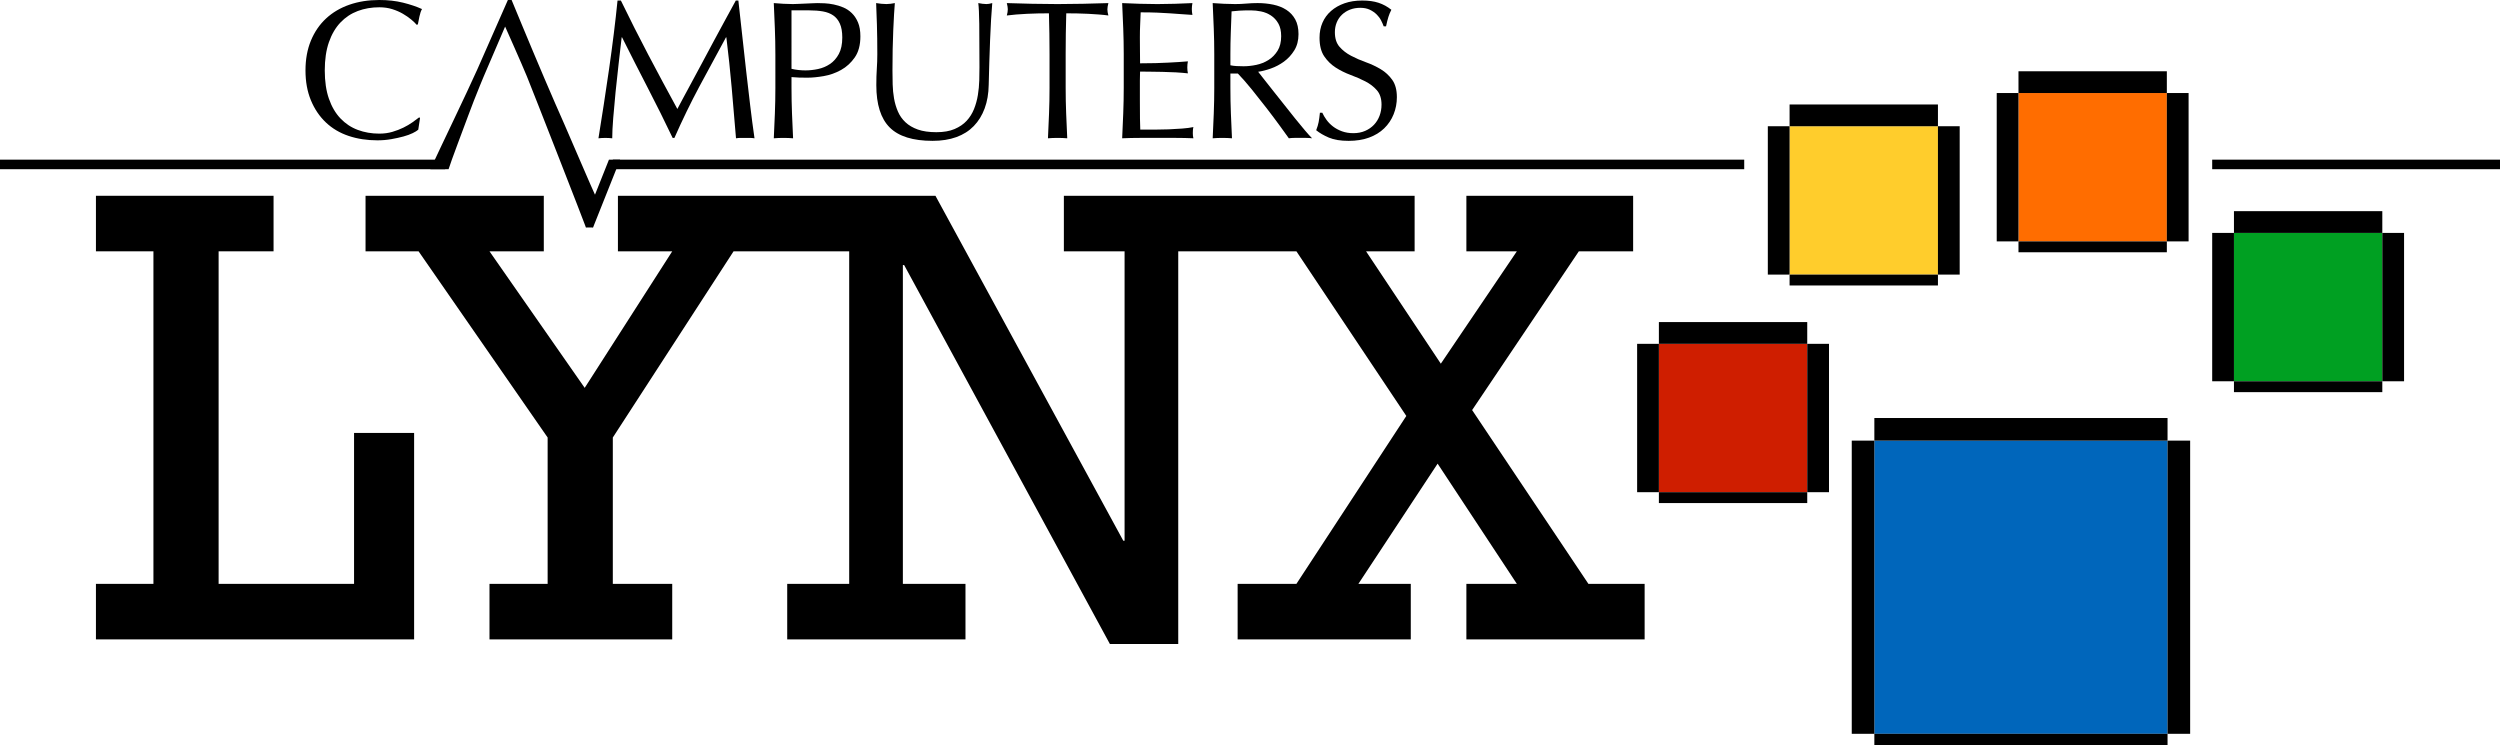 <?xml version="1.0" encoding="utf-8"?>
<!-- Generator: Adobe Illustrator 25.2.3, SVG Export Plug-In . SVG Version: 6.00 Build 0)  -->
<svg version="1.1" id="Layer_1" xmlns="http://www.w3.org/2000/svg" xmlns:xlink="http://www.w3.org/1999/xlink" x="0px" y="0px"
	 viewBox="0 0 3839 1144.19" style="enable-background:new 0 0 3839 1144.19;" xml:space="preserve">
<style type="text/css">
	.st0{fill:#CF1E00;}
	.st1{fill:#FFCD2C;}
	.st2{fill:#FF6D00;}
	.st3{fill:#00A022;}
	.st4{fill:#0066BB;}
	.st5{fill:#FFFFFF;}
</style>
<g>
	<g>
		<g>
			<polygon points="543.69,896.58 335.7,896.58 335.7,385.92 420.07,385.92 420.07,300.64 147.32,300.64 147.32,385.92 
				235.61,385.92 235.61,896.58 147.32,896.58 147.32,981.85 635.92,981.85 635.92,664.82 543.69,664.82 			"/>
		</g>
		<g>
			<polygon points="2439.16,896.58 2260.6,629.71 2424.46,385.92 2507.84,385.92 2507.84,300.64 2251.77,300.64 2251.77,385.92 
				2329.28,385.92 2212.53,558.48 2097.72,385.92 2172.29,385.92 2172.29,300.64 1907.43,300.64 1904.45,300.64 1633.68,300.64 
				1633.68,385.92 1726.9,385.92 1726.9,830.36 1724.93,830.36 1436.47,300.64 1214.77,300.64 1208.84,300.64 948.88,300.64 
				948.88,385.92 1032.27,385.92 897.86,595.6 751.66,385.92 835.06,385.92 835.06,300.64 561.33,300.64 561.33,385.92 
				642.76,385.92 840.95,671.85 840.95,896.58 751.66,896.58 751.66,981.85 1032.27,981.85 1032.27,896.58 941.04,896.58 
				941.04,671.85 1126.47,385.92 1208.84,385.92 1214.77,385.92 1304.02,385.92 1304.02,896.58 1208.84,896.58 1208.84,981.85 
				1482.59,981.85 1482.59,896.58 1386.44,896.58 1386.44,406.99 1388.39,406.99 1704.33,988.88 1809.31,988.88 1809.31,385.92 
				1904.45,385.92 1907.43,385.92 1990.77,385.92 2159.54,638.74 1990.77,896.58 1900.51,896.58 1900.51,981.85 2166.4,981.85 
				2166.4,896.58 2085.94,896.58 2207.61,711.97 2329.28,896.58 2251.77,896.58 2251.77,981.85 2525.5,981.85 2525.5,896.58 			"/>
		</g>
	</g>
	<g>
		<rect x="2547.38" y="527.99" class="st0" width="227.82" height="227.82"/>
		<rect x="2547.38" y="494.58" width="227.82" height="33.41"/>
		<rect x="2547.38" y="755.81" width="227.82" height="16.7"/>
		
			<rect x="2416.77" y="625.19" transform="matrix(-1.836970e-16 1 -1 -1.836970e-16 3172.575 -1888.784)" width="227.82" height="33.41"/>
		
			<rect x="2678" y="625.19" transform="matrix(-1.836970e-16 1 -1 -1.836970e-16 3433.801 -2150.01)" width="227.82" height="33.41"/>
	</g>
	<g>
		<rect x="2748.08" y="193.85" class="st1" width="227.82" height="227.82"/>
		<rect x="2748.08" y="160.44" width="227.82" height="33.41"/>
		<rect x="2748.08" y="421.67" width="227.82" height="16.7"/>
		
			<rect x="2617.47" y="291.06" transform="matrix(-1.836970e-16 1 -1 -1.836970e-16 3039.137 -2423.619)" width="227.82" height="33.41"/>
		
			<rect x="2878.69" y="291.06" transform="matrix(-1.836970e-16 1 -1 -1.836970e-16 3300.363 -2684.845)" width="227.82" height="33.41"/>
	</g>
	<g>
		<rect x="3099.58" y="142.86" class="st2" width="227.82" height="227.82"/>
		<rect x="3099.58" y="109.45" width="227.82" height="33.41"/>
		<rect x="3099.58" y="370.68" width="227.82" height="16.7"/>
		
			<rect x="2968.96" y="240.07" transform="matrix(-1.836970e-16 1 -1 -1.836970e-16 3339.644 -2826.102)" width="227.82" height="33.41"/>
		
			<rect x="3230.19" y="240.07" transform="matrix(-1.836970e-16 1 -1 -1.836970e-16 3600.87 -3087.329)" width="227.82" height="33.41"/>
	</g>
	<g>
		<rect x="3430.46" y="357.66" class="st3" width="227.82" height="227.82"/>
		<rect x="3430.46" y="324.26" width="227.82" height="33.41"/>
		<rect x="3430.46" y="585.48" width="227.82" height="16.7"/>
		
			<rect x="3299.84" y="454.87" transform="matrix(-1.836970e-16 1 -1 -1.836970e-16 3885.328 -2942.182)" width="227.82" height="33.41"/>
		
			<rect x="3561.07" y="454.87" transform="matrix(-1.836970e-16 1 -1 -1.836970e-16 4146.554 -3203.408)" width="227.82" height="33.41"/>
	</g>
	<g>
		<rect x="2878.26" y="676.61" class="st4" width="450.22" height="450.22"/>
		<rect x="2878.26" y="641.9" width="450.22" height="34.72"/>
		
			<rect x="2635.8" y="884.36" transform="matrix(-1.836970e-16 1 -1 -1.836970e-16 3762.626 -1959.187)" width="450.22" height="34.72"/>
		
			<rect x="3120.73" y="884.36" transform="matrix(-1.836970e-16 1 -1 -1.836970e-16 4247.559 -2444.119)" width="450.22" height="34.72"/>
		<rect x="2878.26" y="1126.83" width="450.22" height="17.36"/>
	</g>
	<g>
		<path d="M995.57,84.23c14.2,27,29.06,54.7,44.58,83.11c2.01-3.83,4.93-9.32,8.76-16.47c3.83-7.15,8.26-15.36,13.3-24.63
			c5.03-9.26,10.43-19.29,16.17-30.07c5.74-10.78,11.58-21.71,17.53-32.79c5.94-11.08,11.83-21.96,17.68-32.64
			c5.84-10.68,11.28-20.65,16.32-29.92h3.93c2.21,19.34,4.28,38.03,6.2,56.06c1.91,18.03,3.88,35.77,5.89,53.19
			c2.01,17.43,4.03,34.66,6.04,51.68c2.01,17.03,4.23,33.9,6.65,50.62c-2.42-0.41-4.79-0.6-7.1-0.6c-2.32,0-4.68,0-7.1,0
			c-2.42,0-4.79,0-7.1,0c-2.32,0-4.68,0.2-7.1,0.6c-2.22-26.79-4.43-52.79-6.65-77.97c-2.22-25.18-4.94-50.87-8.16-77.07h-0.6
			c-13.9,25.39-27.55,50.62-40.95,75.71c-13.4,25.08-26.14,51.33-38.23,78.73h-2.72c-12.09-25.39-24.74-50.82-37.93-76.31
			c-13.2-25.49-26.44-51.53-39.74-78.13h-0.6c-1.41,12.49-2.98,26.04-4.68,40.65c-1.71,14.61-3.28,29.01-4.68,43.22
			c-1.41,14.2-2.62,27.61-3.63,40.2c-1.01,12.59-1.51,22.92-1.51,30.98c-3.23-0.41-6.75-0.6-10.58-0.6c-3.83,0-7.36,0.2-10.58,0.6
			c2.62-16.32,5.34-33.55,8.16-51.68c2.82-18.13,5.54-36.37,8.16-54.7c2.62-18.33,5.03-36.42,7.25-54.25
			c2.21-17.83,4.13-34.8,5.74-50.93h5.14C967.31,29.42,981.36,57.23,995.57,84.23z"/>
		<path d="M1190.65,83.02c0-13.3-0.26-26.34-0.76-39.14c-0.51-12.79-1.06-25.84-1.66-39.14c4.84,0.41,9.72,0.76,14.66,1.06
			c4.93,0.3,9.82,0.45,14.66,0.45c2.42,0,5.34-0.1,8.77-0.3c3.42-0.2,6.9-0.35,10.43-0.45c3.52-0.1,6.9-0.25,10.12-0.45
			c3.22-0.2,5.94-0.3,8.16-0.3c3.02,0,6.75,0.1,11.18,0.3c4.43,0.2,9.11,0.81,14.05,1.81c4.93,1.01,9.82,2.52,14.66,4.53
			c4.84,2.02,9.22,4.94,13.15,8.76c3.93,3.83,7.1,8.61,9.52,14.36c2.42,5.74,3.63,12.84,3.63,21.31c0,13.3-2.87,24.08-8.61,32.34
			c-5.74,8.26-12.8,14.71-21.16,19.34c-8.36,4.64-17.23,7.76-26.6,9.37c-9.37,1.62-17.68,2.42-24.93,2.42
			c-4.64,0-8.87-0.05-12.69-0.15c-3.83-0.1-7.76-0.35-11.79-0.76V135c0,13.3,0.25,26.4,0.76,39.29c0.5,12.9,1.06,25.59,1.66,38.08
			c-4.64-0.41-9.57-0.6-14.81-0.6c-5.24,0-10.18,0.2-14.81,0.6c0.6-12.49,1.16-25.18,1.66-38.08c0.5-12.89,0.76-25.99,0.76-39.29
			V83.02z M1215.44,105.68c6.85,1.62,14,2.42,21.46,2.42c6.24,0,12.69-0.7,19.34-2.12c6.65-1.41,12.74-3.98,18.28-7.71
			c5.54-3.73,10.07-8.86,13.6-15.41c3.52-6.55,5.29-14.96,5.29-25.24c0-8.66-1.21-15.72-3.63-21.16
			c-2.42-5.44-5.79-9.67-10.12-12.69c-4.33-3.02-9.62-5.09-15.87-6.2c-6.25-1.1-13.3-1.66-21.16-1.66h-27.2V105.68z"/>
		<path d="M1504.06,102.96c0-28.61-0.1-50.67-0.3-66.19c-0.2-15.51-0.71-26.19-1.51-32.04c2.21,0.41,4.33,0.76,6.35,1.06
			c2.01,0.3,4.03,0.45,6.04,0.45c2.62,0,5.64-0.5,9.07-1.51c-0.6,7.06-1.21,15.47-1.81,25.24c-0.6,9.78-1.11,20.25-1.51,31.43
			c-0.41,11.18-0.81,22.67-1.21,34.45c-0.41,11.79-0.71,23.22-0.91,34.3c-0.2,13.5-2.27,25.59-6.2,36.27
			c-3.93,10.68-9.52,19.75-16.77,27.2c-7.25,7.46-16.17,13.1-26.75,16.92c-10.58,3.83-22.72,5.74-36.42,5.74
			c-30.22,0-52.19-6.85-65.89-20.55c-13.7-13.7-20.55-35.36-20.55-64.98c0-9.47,0.25-17.88,0.76-25.24
			c0.5-7.35,0.76-14.86,0.76-22.52c0-16.92-0.2-31.93-0.6-45.03c-0.41-13.09-0.81-24.18-1.21-33.24c2.42,0.41,5.03,0.76,7.86,1.06
			c2.82,0.3,5.44,0.45,7.86,0.45c2.21,0,4.38-0.15,6.5-0.45s4.28-0.65,6.5-1.06c-0.41,4.43-0.81,10.23-1.21,17.38
			c-0.41,7.15-0.81,15.26-1.21,24.33c-0.41,9.07-0.71,18.84-0.91,29.32c-0.2,10.48-0.3,21.36-0.3,32.64c0,6.85,0.1,13.95,0.3,21.31
			c0.2,7.36,0.91,14.51,2.12,21.46c1.21,6.95,3.17,13.6,5.89,19.95c2.72,6.35,6.6,11.89,11.64,16.62
			c5.03,4.74,11.38,8.46,19.04,11.18c7.65,2.72,17.12,4.08,28.41,4.08c11.08,0,20.4-1.61,27.96-4.84
			c7.56-3.22,13.75-7.45,18.59-12.69c4.84-5.24,8.61-11.28,11.33-18.13c2.72-6.85,4.68-14,5.89-21.46
			c1.21-7.45,1.91-14.91,2.12-22.36C1503.96,116.06,1504.06,109.21,1504.06,102.96z"/>
		<path d="M1610.75,20.46c-5.24,0-10.73,0.05-16.47,0.15c-5.74,0.1-11.48,0.3-17.23,0.6c-5.74,0.3-11.29,0.66-16.62,1.06
			c-5.34,0.41-10.12,0.91-14.36,1.51c1.01-3.63,1.51-6.85,1.51-9.67c0-2.21-0.51-5.34-1.51-9.37c13.3,0.41,26.29,0.76,38.99,1.06
			c12.69,0.3,25.69,0.45,38.99,0.45c13.3,0,26.29-0.15,38.99-0.45c12.69-0.3,25.69-0.65,38.99-1.06c-1.01,4.03-1.51,7.25-1.51,9.67
			c0,2.62,0.5,5.74,1.51,9.37c-4.23-0.6-9.02-1.11-14.36-1.51c-5.34-0.4-10.88-0.76-16.62-1.06c-5.74-0.3-11.48-0.5-17.23-0.6
			c-5.74-0.1-11.23-0.15-16.47-0.15c-0.6,20.75-0.91,41.61-0.91,62.56V135c0,13.3,0.25,26.4,0.76,39.29
			c0.5,12.9,1.06,25.59,1.66,38.08c-4.64-0.41-9.57-0.6-14.81-0.6c-5.24,0-10.18,0.2-14.81,0.6c0.6-12.49,1.16-25.18,1.66-38.08
			c0.5-12.89,0.76-25.99,0.76-39.29V83.02C1611.65,62.06,1611.35,41.21,1610.75,20.46z"/>
		<path d="M1724.84,43.43c-0.51-12.89-1.06-25.79-1.66-38.68c9.07,0.41,18.08,0.76,27.05,1.06c8.96,0.3,17.98,0.45,27.05,0.45
			c9.07,0,18.03-0.15,26.9-0.45c8.86-0.3,17.83-0.65,26.9-1.06c-0.6,3.02-0.91,6.04-0.91,9.07s0.3,6.04,0.91,9.07
			c-6.45-0.4-12.34-0.8-17.68-1.21c-5.34-0.4-10.98-0.8-16.92-1.21c-5.95-0.4-12.44-0.76-19.49-1.06
			c-7.06-0.3-15.52-0.45-25.39-0.45c-0.2,6.45-0.45,12.59-0.76,18.44c-0.3,5.85-0.45,12.49-0.45,19.95c0,7.86,0.05,15.52,0.15,22.97
			c0.1,7.46,0.15,13.1,0.15,16.92c8.86,0,16.82-0.1,23.88-0.3c7.05-0.2,13.5-0.45,19.34-0.76c5.84-0.3,11.23-0.6,16.17-0.91
			c4.93-0.3,9.62-0.65,14.05-1.06c-0.6,3.02-0.91,6.15-0.91,9.37c0,3.02,0.3,6.04,0.91,9.07c-5.24-0.6-11.33-1.1-18.29-1.51
			c-6.95-0.4-13.9-0.65-20.85-0.76c-6.95-0.1-13.5-0.2-19.64-0.3c-6.15-0.1-11.03-0.15-14.66-0.15c0,1.81-0.05,3.78-0.15,5.89
			c-0.1,2.12-0.15,4.79-0.15,8.01v11.79v18.13c0,11.48,0.05,20.96,0.15,28.41c0.1,7.46,0.25,13.1,0.45,16.92c6.65,0,13.7,0,21.16,0
			c7.66,0,15.16-0.15,22.52-0.45c7.35-0.3,14.3-0.7,20.85-1.21c6.55-0.5,12.24-1.26,17.08-2.27c-0.41,1.41-0.66,2.98-0.76,4.68
			c-0.1,1.71-0.15,3.28-0.15,4.68c0,3.23,0.3,5.85,0.91,7.86c-9.07-0.41-18.09-0.6-27.05-0.6c-8.97,0-18.09,0-27.35,0
			c-9.27,0-18.44,0-27.5,0c-9.07,0-18.24,0.2-27.5,0.6c0.6-12.89,1.16-25.74,1.66-38.53c0.5-12.79,0.76-25.84,0.76-39.14V82.71
			C1725.59,69.42,1725.34,56.32,1724.84,43.43z"/>
		<path d="M1864.62,83.02c0-13.3-0.26-26.34-0.76-39.14c-0.51-12.79-1.06-25.84-1.66-39.14c5.84,0.41,11.58,0.76,17.23,1.06
			c5.64,0.3,11.38,0.45,17.23,0.45c5.84,0,11.58-0.25,17.23-0.76c5.64-0.5,11.38-0.76,17.23-0.76c8.46,0,16.52,0.81,24.18,2.42
			c7.65,1.62,14.36,4.28,20.1,8.01c5.74,3.73,10.28,8.61,13.6,14.66c3.32,6.04,4.99,13.6,4.99,22.67c0,9.67-2.17,17.98-6.5,24.93
			c-4.33,6.95-9.62,12.69-15.87,17.23c-6.25,4.53-12.95,8.06-20.1,10.58c-7.15,2.52-13.65,4.18-19.49,4.99
			c2.42,3.02,5.74,7.25,9.97,12.69c4.23,5.44,8.96,11.44,14.2,17.98c5.24,6.55,10.68,13.4,16.32,20.55
			c5.64,7.15,11.08,14.01,16.32,20.55c5.24,6.55,10.17,12.54,14.81,17.98c4.63,5.44,8.36,9.57,11.18,12.39
			c-3.02-0.41-6.04-0.6-9.07-0.6c-3.02,0-6.04,0-9.07,0c-2.82,0-5.74,0-8.77,0s-5.95,0.2-8.76,0.6
			c-3.02-4.23-7.61-10.58-13.75-19.04c-6.15-8.46-12.95-17.53-20.4-27.2c-7.46-9.67-15.06-19.29-22.82-28.86
			c-7.76-9.57-14.86-17.68-21.31-24.33h-11.48V135c0,13.3,0.25,26.4,0.76,39.29c0.5,12.9,1.06,25.59,1.66,38.08
			c-4.64-0.41-9.57-0.6-14.81-0.6c-5.24,0-10.18,0.2-14.81,0.6c0.6-12.49,1.16-25.18,1.66-38.08c0.5-12.89,0.76-25.99,0.76-39.29
			V83.02z M1889.4,100.24c2.82,0.6,5.89,1.01,9.22,1.21c3.32,0.2,7,0.3,11.03,0.3c6.24,0,12.74-0.7,19.49-2.12
			c6.75-1.41,12.94-3.88,18.59-7.4c5.64-3.52,10.32-8.26,14.05-14.2c3.73-5.94,5.59-13.45,5.59-22.52c0-7.86-1.46-14.36-4.38-19.49
			c-2.92-5.14-6.7-9.22-11.33-12.24c-4.64-3.02-9.67-5.09-15.11-6.2c-5.44-1.1-10.78-1.66-16.02-1.66c-7.05,0-12.9,0.15-17.53,0.45
			c-4.64,0.3-8.57,0.66-11.79,1.06c-0.41,11.08-0.81,22.06-1.21,32.94c-0.41,10.88-0.6,21.76-0.6,32.64V100.24z"/>
		<path d="M2037.03,184.11c2.72,3.73,6.04,7.1,9.97,10.12c3.93,3.02,8.51,5.49,13.75,7.4c5.24,1.92,11.08,2.87,17.53,2.87
			c6.65,0,12.64-1.16,17.98-3.48c5.34-2.31,9.87-5.44,13.6-9.37c3.73-3.93,6.6-8.56,8.61-13.9c2.01-5.34,3.02-11.03,3.02-17.08
			c0-9.27-2.37-16.62-7.1-22.06c-4.74-5.44-10.63-9.97-17.68-13.6c-7.05-3.63-14.66-6.95-22.82-9.97
			c-8.16-3.02-15.77-6.8-22.82-11.33c-7.05-4.53-12.95-10.32-17.68-17.38c-4.74-7.05-7.1-16.52-7.1-28.41
			c0-8.46,1.51-16.17,4.53-23.12s7.4-12.94,13.15-17.98c5.74-5.03,12.64-8.96,20.7-11.79c8.06-2.82,17.12-4.23,27.2-4.23
			c9.67,0,18.03,1.16,25.08,3.48c7.05,2.32,13.6,5.89,19.64,10.73c-1.81,3.43-3.32,7.06-4.53,10.88c-1.21,3.83-2.42,8.67-3.63,14.51
			h-3.63c-1.01-2.82-2.37-5.89-4.08-9.22c-1.71-3.32-4.03-6.39-6.95-9.22c-2.92-2.82-6.4-5.19-10.43-7.1
			c-4.03-1.91-8.87-2.87-14.51-2.87c-5.64,0-10.83,0.91-15.56,2.72c-4.74,1.81-8.87,4.38-12.39,7.71
			c-3.53,3.32-6.25,7.31-8.16,11.94c-1.92,4.64-2.87,9.67-2.87,15.11c0,9.47,2.37,16.92,7.1,22.36
			c4.73,5.44,10.62,10.03,17.68,13.75c7.05,3.73,14.66,7.06,22.82,9.97c8.16,2.92,15.76,6.5,22.82,10.73
			c7.05,4.23,12.94,9.67,17.68,16.32c4.73,6.65,7.1,15.52,7.1,26.6c0,9.27-1.66,18.03-4.99,26.29c-3.32,8.26-8.16,15.47-14.51,21.61
			c-6.35,6.15-14.11,10.88-23.27,14.2c-9.17,3.32-19.6,4.99-31.28,4.99c-12.5,0-22.62-1.66-30.37-4.99
			c-7.76-3.32-14.26-7.1-19.49-11.33c1.81-4.63,3.07-8.81,3.78-12.54c0.7-3.73,1.36-8.51,1.96-14.36h3.63
			C2032.15,176.71,2034.31,180.39,2037.03,184.11z"/>
	</g>
	<g>
		<path d="M866.47,190.41c-4.13-9.27-8.75-19.79-13.9-31.59c-5.14-11.78-10.63-24.52-16.48-38.23c-5.83-13.7-11.68-27.5-17.53-41.4
			c-5.85-13.91-11.58-27.65-17.22-41.25C795.7,24.33,790.47,11.69,785.63,0h-5.73c-15.73,36.07-31.35,71.53-46.85,106.39
			c-15.52,34.86-55.84,118.2-72.17,153.46c0.01,0,27.96,0,27.96,0c2.62-9.26,25.36-69.28,30.6-83.5
			c5.24-14.2,11.09-29.16,17.53-44.87c0.01,0,5.76-13.91,5.75-13.91l32.94-76.77c0,0,25.63,57.38,33.55,76.77
			c9.49,23.24,89.16,227.12,90.57,231.75c2.83-0.4,12.25-48.03,15.08-47.63C912.24,296.85,870.6,199.68,866.47,190.41z"/>
	</g>
	<g>
		<path d="M633.66,204.46c-3.93,1.92-8.67,3.63-14.2,5.14c-5.54,1.51-11.74,2.87-18.59,4.08c-6.85,1.21-14.01,1.81-21.46,1.81
			c-15.92,0-30.63-2.27-44.12-6.8c-13.5-4.53-25.14-11.43-34.91-20.7c-9.78-9.26-17.43-20.6-22.97-34
			c-5.54-13.4-8.31-28.66-8.31-45.79c0-17.12,2.77-32.39,8.31-45.79c5.54-13.4,13.3-24.73,23.27-34
			c9.97-9.26,21.91-16.32,35.81-21.16C550.39,2.42,565.7,0,582.43,0c13.3,0,25.43,1.36,36.42,4.08c10.98,2.72,20.7,6,29.16,9.82
			c-1.61,2.82-2.92,6.65-3.93,11.48c-1.01,4.84-1.81,8.87-2.42,12.09l-1.81,0.6c-2.02-2.42-4.84-5.14-8.46-8.16
			c-3.63-3.02-7.86-5.94-12.69-8.76c-4.84-2.82-10.28-5.19-16.32-7.1c-6.04-1.91-12.69-2.87-19.95-2.87
			c-11.89,0-22.92,1.92-33.09,5.74c-10.18,3.83-19.04,9.72-26.6,17.68c-7.56,7.96-13.45,18.03-17.68,30.22
			c-4.23,12.19-6.35,26.65-6.35,43.37c0,16.73,2.12,31.18,6.35,43.37c4.23,12.19,10.12,22.27,17.68,30.22
			c7.56,7.96,16.42,13.86,26.6,17.68c10.17,3.83,21.2,5.74,33.09,5.74c7.25,0,13.95-0.91,20.1-2.72c6.14-1.81,11.79-3.98,16.92-6.5
			c5.14-2.52,9.77-5.24,13.9-8.16c4.13-2.92,7.6-5.49,10.43-7.71l1.21,1.21l-2.72,17.83C640.46,200.79,637.59,202.55,633.66,204.46z
			"/>
	</g>
	<g>
		<rect x="941.06" y="245.16" width="1737.37" height="14.68"/>
	</g>
	<g>
		<rect x="3397.05" y="245.16" width="441.95" height="14.68"/>
	</g>
	<g>
		<rect x="0" y="245.16" width="683.68" height="14.68"/>
	</g>
	<polygon points="897.18,340.34 910.68,349.32 952.19,245.16 935.11,245.16 	"/>
	<rect x="899.77" y="338.41" width="10.91" height="10.91"/>
</g>
</svg>

